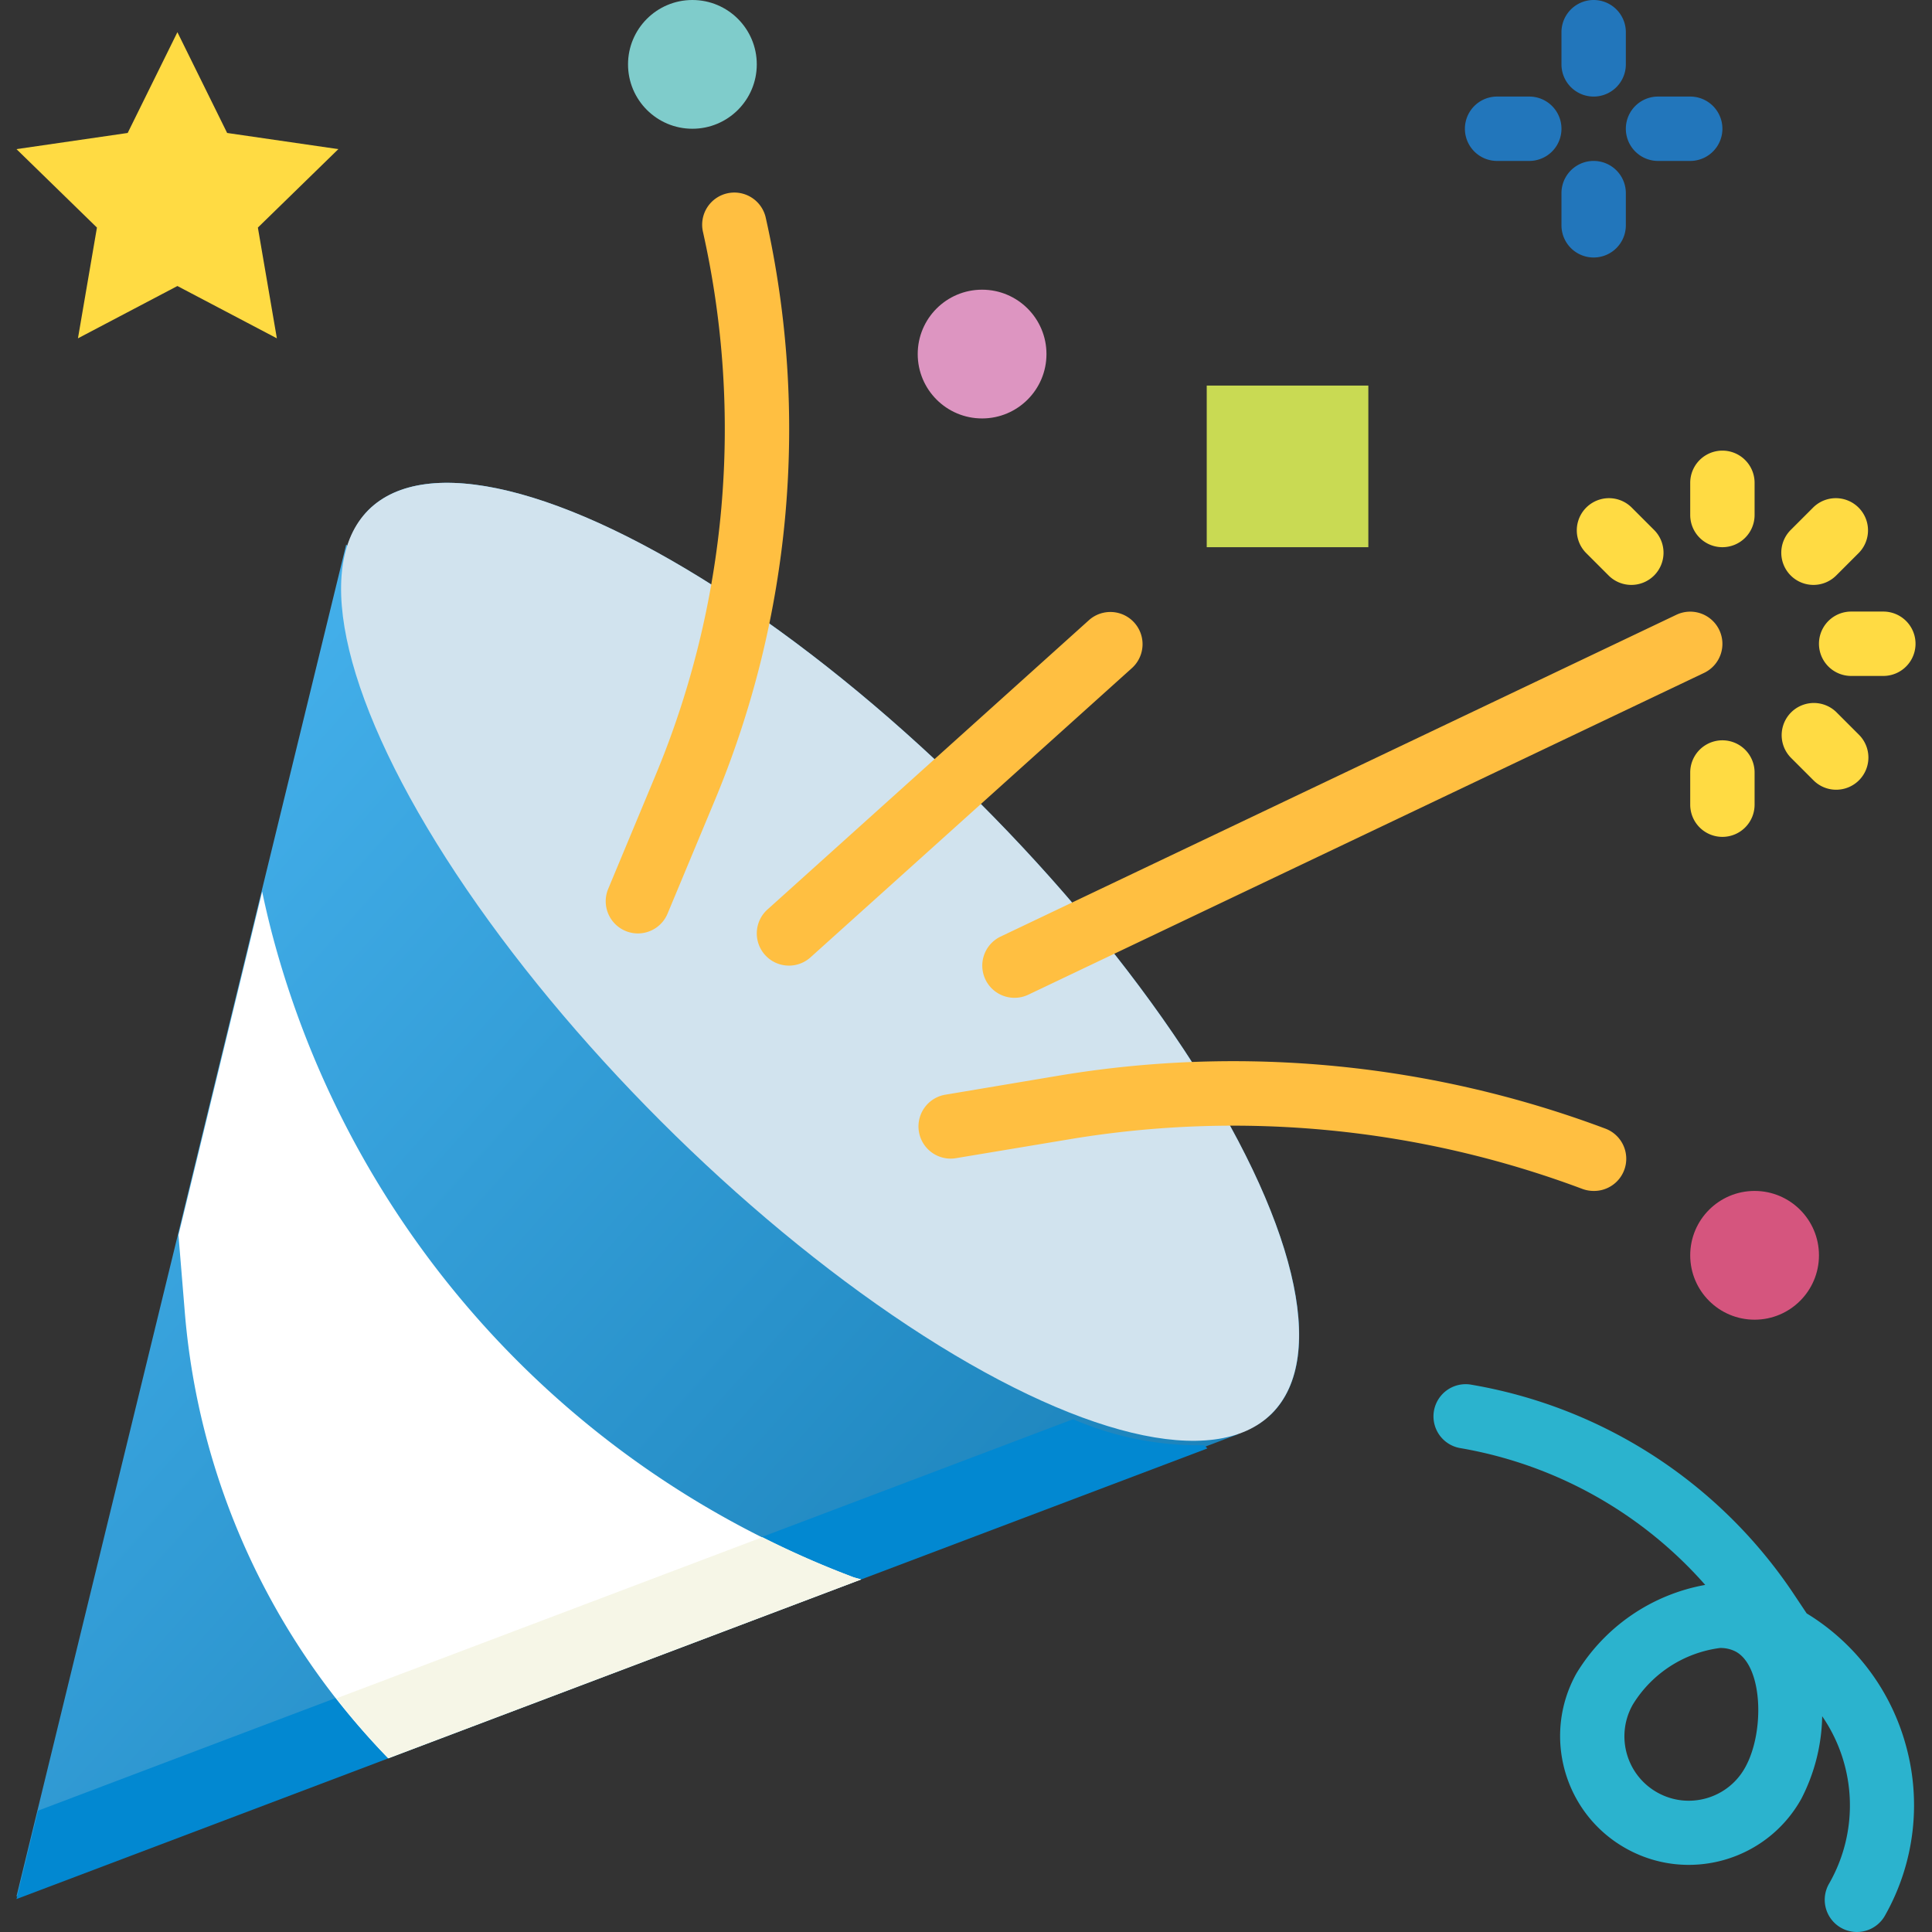 

<svg xmlns="http://www.w3.org/2000/svg" viewBox="0 0 480.187 480.187"><rect x="0" y="0" width="480.187" height="480.187" fill="#333333" stroke="none"/><defs><linearGradient id="a" x1="0%" y1="0%" x2="100%" y2="100%"><stop offset="0%" stop-color="#4ebbf7"/><stop offset="100%" stop-color="#0f75ac"/></linearGradient></defs><path d="M243.421 199.48c-62.008-62-130-94.536-151.872-72.672a21.865 21.865 0 00-5.152 8.896l-.352-.352-20.888 85.6-20.8 85.344-24.656 101.056-15.608 64 92.408-34.968 117.536-44.472 93.768-35.48-.112-.112a21.826 21.826 0 008.4-4.968c21.872-21.872-10.664-89.864-72.672-151.872z" fill="url(#a)"/><ellipse transform="rotate(-134.999 203.824 239.05)" cx="203.823" cy="239.049" rx="158.777" ry="56" fill="#d1e3ee"/><path d="M299.293 359.2a78.408 78.408 0 01-32.576-6.464l-76.64 29-117.576 44.432-63.048 23.856L4.093 472l92.408-34.968 117.536-44.472L300.093 360l-.8-.8z" fill="#0288d1"/><g fill="#ffbf41"><path d="M396.093 296a8.231 8.231 0 01-2.808-.504 247.258 247.258 0 00-127.296-12.368l-28.576 4.76a8 8 0 01-2.64-15.776l28.584-4.8a263.445 263.445 0 01135.544 13.16A8 8 0 01396.093 296zM252.093 248a8 8 0 01-3.44-15.2l168-80a8 8 0 0110.664 3.784 8 8 0 01-3.784 10.664l-168 80a7.995 7.995 0 01-3.44.752zM158.541 232a8 8 0 01-7.376-11.079v-.001l11.632-27.912a223.782 223.782 0 0011.944-135.272 8 8 0 1115.616-3.472 239.682 239.682 0 01-12.8 144.904l-11.64 27.912a8 8 0 01-7.376 4.92z"/></g><circle cx="436.093" cy="312" r="16" fill="#d5557e"/><circle cx="244.093" cy="88" r="16" fill="#dd95c1"/><path d="M172.093 32c-8.837 0-16-7.163-16-16s7.163-16 16-16 16 7.163 16 16-7.163 16-16 16z" fill="#7fcccb"/><g fill="#2276bb"><path d="M396.093 64a8 8 0 01-8-8v-8a8 8 0 0116 0v8a8 8 0 01-8 8zM396.093 24a8 8 0 01-8-8V8a8 8 0 0116 0v8a8 8 0 01-8 8zM420.093 40h-8a8 8 0 010-16h8a8 8 0 010 16zM380.093 40h-8a8 8 0 010-16h8a8 8 0 010 16z"/></g><path d="M67.597 232a223.9 223.9 0 01-2.44-10.4l-20.8 85.344 1.6 19.512a179.6 179.6 0 0050.536 110.536l117.544-44.432c-.64-.2-1.304-.344-1.944-.56-71.275-26.725-125.148-86.379-144.496-160z" fill="#fff"/><path d="M214.037 392.56c-.64-.2-1.304-.344-1.944-.56a233.971 233.971 0 01-22.592-9.944L83.629 422.112a179.12 179.12 0 0012.872 14.92l117.536-44.472z" fill="#f6f6e7"/><path d="M340.093 95.832V136h-40.168V95.832h40.168z" fill="#c9da53"/><path d="M196.093 240a8 8 0 01-5.352-13.944l80-72a8 8 0 0110.704 11.888l-80 72a8 8 0 01-5.352 2.056z" fill="#ffbf41"/><g fill="#ffdb43"><path d="M428.093 208a8 8 0 01-8-8v-8a8 8 0 0116 0v8a8 8 0 01-8 8zM456.381 196.28a7.94 7.94 0 01-5.656-2.344l-5.656-5.656a8 8 0 0111.312-11.312l5.656 5.656a8 8 0 01-5.656 13.656zM468.093 168h-8a8 8 0 010-16h8a8 8 0 010 16zM450.725 145.376a8 8 0 01-5.656-13.656l5.656-5.656a8 8 0 0111.312 11.312l-5.656 5.656a8 8 0 01-5.656 2.344zM428.093 136a8 8 0 01-8-8v-8a8 8 0 0116 0v8a8 8 0 01-8 8zM405.461 145.376a8 8 0 01-5.656-2.344l-5.656-5.656a8 8 0 0111.312-11.312l5.656 5.656a8 8 0 01-5.656 13.656zM44.093 8l12.36 25.048 27.64 4.016-20 19.496 4.72 27.528-24.72-13-24.72 13 4.72-27.528-20-19.496 27.64-4.016L44.093 8z"/></g><path d="M473.565 433.328A55.528 55.528 0 00449.037 401l-3.296-4.944a120.724 120.724 0 00-80.328-51.944 8 8 0 00-2.64 15.776 104.667 104.667 0 0161.048 34.032 47.198 47.198 0 00-32 21.976c-8.616 15.431-3.091 34.924 12.34 43.54s34.924 3.091 43.54-12.34a46.396 46.396 0 005.192-20.536 39.088 39.088 0 011.752 41.544 8 8 0 1013.968 7.792 55.641 55.641 0 004.952-42.568zm-39.816 5.96c-4.27 7.737-14.003 10.547-21.739 6.277-7.737-4.27-10.547-14.003-6.277-21.739l.072-.13a29.977 29.977 0 0121.664-14.096 8.135 8.135 0 014 .928c6.752 3.768 7.112 20.104 2.28 28.76z" fill="#2bb3ce"/></svg>